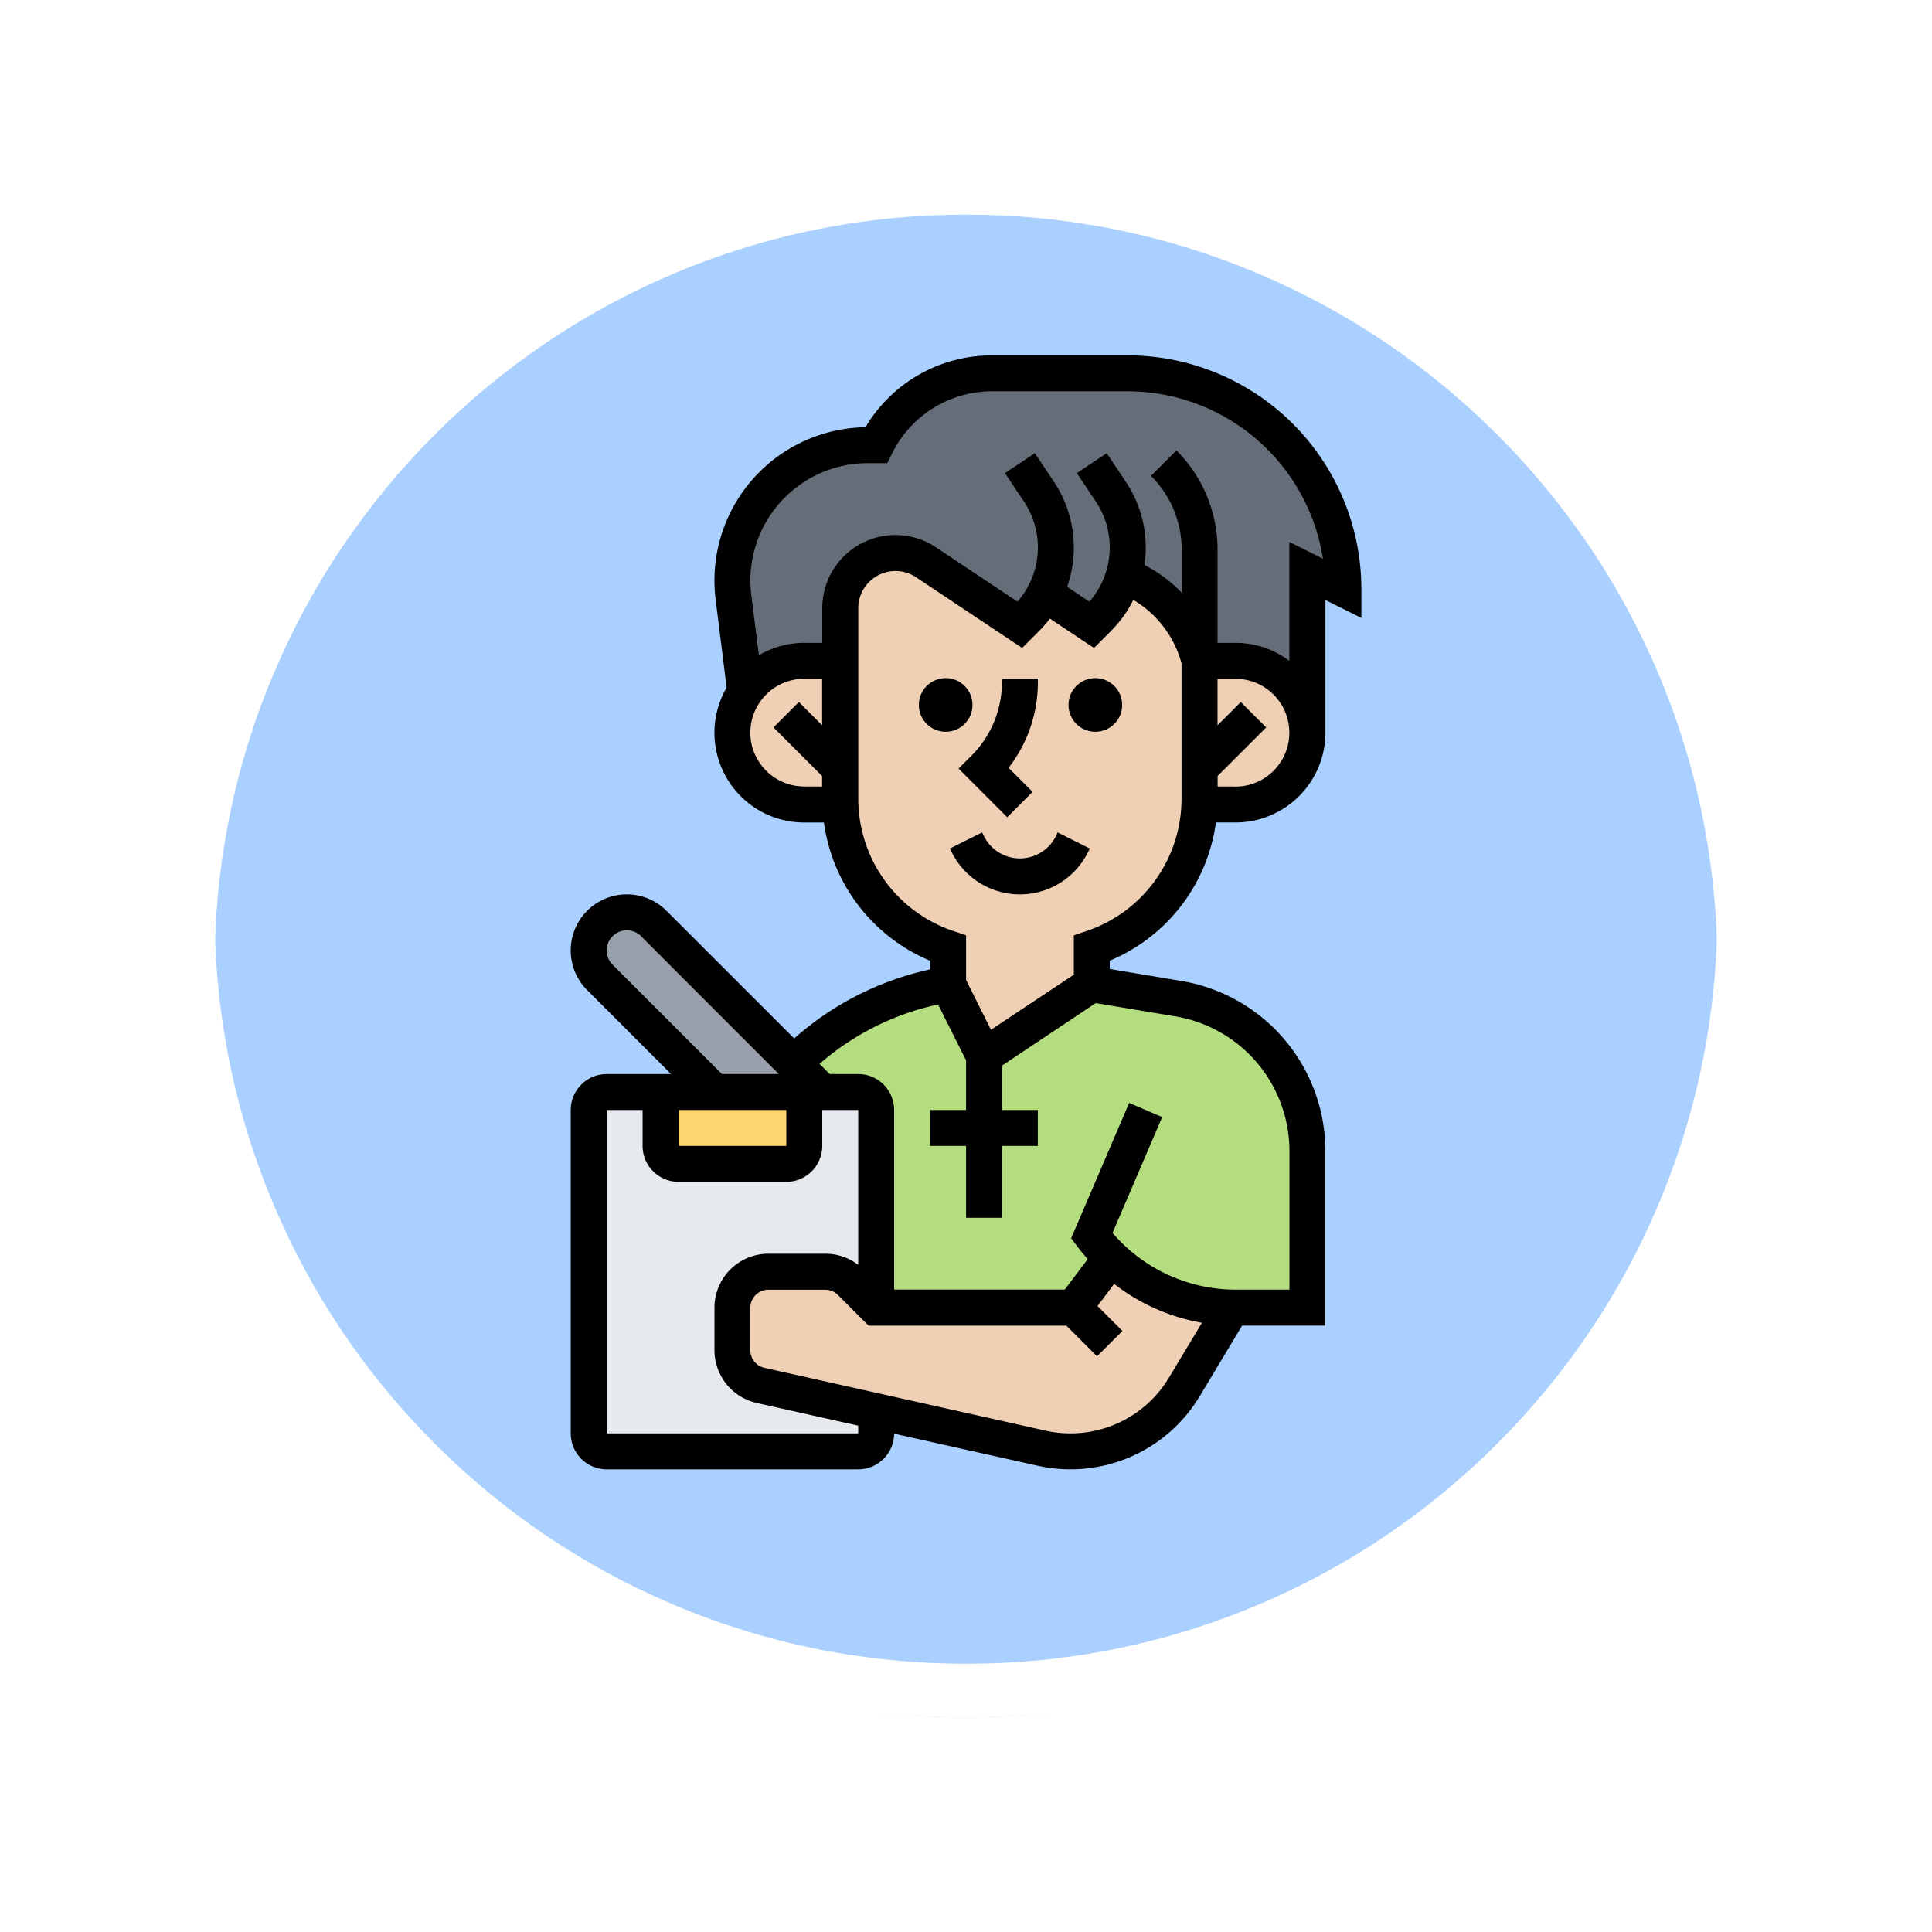 <svg xmlns="http://www.w3.org/2000/svg" xmlns:xlink="http://www.w3.org/1999/xlink" width="107.999" height="108" viewBox="0 0 107.999 108">
  <defs>
    <filter id="Trazado_874925" x="0" y="0" width="107.999" height="108" filterUnits="userSpaceOnUse">
      <feOffset dy="3" input="SourceAlpha"/>
      <feGaussianBlur stdDeviation="3" result="blur"/>
      <feFlood flood-opacity="0.161"/>
      <feComposite operator="in" in2="blur"/>
      <feComposite in="SourceGraphic"/>
    </filter>
    <clipPath id="clip-path">
      <path id="Trazado_909641" data-name="Trazado 909641" d="M41.9,0a41.9,41.9,0,0,1,41.9,41.9h0a41.9,41.9,0,0,1-83.81,0H0A41.9,41.9,0,0,1,41.9,0Z" fill="#9ad354"/>
    </clipPath>
  </defs>
  <g id="Grupo_1181720" data-name="Grupo 1181720" transform="translate(-849.051 -5151)">
    <g id="Grupo_1111552" data-name="Grupo 1111552" transform="translate(858.051 5157)">
      <g id="Grupo_1111316" data-name="Grupo 1111316" transform="translate(0 0)">
        <g id="Grupo_1109835" data-name="Grupo 1109835" transform="translate(0 0)">
          <g id="Grupo_1107913" data-name="Grupo 1107913">
            <g transform="matrix(1, 0, 0, 1, -9, -6)" filter="url(#Trazado_874925)">
              <g id="Trazado_874925-2" data-name="Trazado 874925" transform="translate(9 6)" fill="#9cc8ff" opacity="0.859">
                <path d="M 45 88.5 C 39.127 88.5 33.43 87.35 28.068 85.082 C 22.888 82.891 18.236 79.755 14.241 75.759 C 10.245 71.764 7.109 67.112 4.918 61.932 C 2.65 56.57 1.5 50.873 1.5 45 C 1.5 39.127 2.65 33.43 4.918 28.068 C 7.109 22.888 10.245 18.236 14.241 14.241 C 18.236 10.245 22.888 7.109 28.068 4.918 C 33.43 2.65 39.127 1.5 45 1.5 C 50.873 1.5 56.569 2.65 61.931 4.918 C 67.111 7.109 71.763 10.245 75.759 14.241 C 79.754 18.236 82.891 22.888 85.082 28.068 C 87.35 33.43 88.499 39.127 88.499 45 C 88.499 50.873 87.35 56.57 85.082 61.932 C 82.891 67.112 79.754 71.764 75.759 75.759 C 71.763 79.755 67.111 82.891 61.931 85.082 C 56.569 87.35 50.873 88.5 45 88.5 Z" stroke="none"/>
                <path d="M 45 3 C 39.328 3 33.828 4.11 28.652 6.299 C 23.652 8.415 19.16 11.443 15.301 15.301 C 11.443 19.16 8.415 23.651 6.299 28.652 C 4.11 33.828 3 39.328 3 45 C 3 50.671 4.11 56.171 6.299 61.347 C 8.415 66.348 11.443 70.84 15.301 74.698 C 19.16 78.557 23.652 81.585 28.652 83.701 C 33.828 85.89 39.328 87 45 87 C 50.671 87 56.171 85.89 61.347 83.701 C 66.348 81.585 70.84 78.557 74.698 74.698 C 78.556 70.84 81.585 66.348 83.7 61.347 C 85.889 56.171 86.999 50.671 86.999 45 C 86.999 39.328 85.889 33.828 83.7 28.652 C 81.585 23.651 78.556 19.16 74.698 15.301 C 70.84 11.443 66.348 8.415 61.347 6.299 C 56.171 4.11 50.671 3 45 3 M 45 -7.62939453125e-06 C 69.852 -7.62939453125e-06 89.999 20.147 89.999 45 L 89.999 45 C 89.999 69.853 69.852 90 45 90 C 20.147 90 0 69.853 0 45 L 0 45 C 0 20.147 20.147 -7.62939453125e-06 45 -7.62939453125e-06 Z" stroke="none" fill="#fff"/>
              </g>
            </g>
            <g id="Trazado_874923" data-name="Trazado 874923" fill="none">
              <path d="M45,0A45,45,0,0,1,90,45h0A45,45,0,0,1,0,45H0A45,45,0,0,1,45,0Z" stroke="none"/>
              <path d="M 45 3 C 39.328 3 33.828 4.11 28.652 6.299 C 23.652 8.415 19.16 11.443 15.301 15.301 C 11.443 19.16 8.415 23.651 6.299 28.652 C 4.11 33.828 3 39.328 3 45 C 3 50.671 4.11 56.171 6.299 61.347 C 8.415 66.348 11.443 70.84 15.301 74.698 C 19.16 78.557 23.652 81.585 28.652 83.701 C 33.828 85.89 39.328 87 45 87 C 50.671 87 56.171 85.89 61.347 83.701 C 66.348 81.585 70.84 78.557 74.698 74.698 C 78.556 70.84 81.585 66.348 83.7 61.347 C 85.889 56.171 86.999 50.671 86.999 45 C 86.999 39.328 85.889 33.828 83.7 28.652 C 81.585 23.651 78.556 19.16 74.698 15.301 C 70.84 11.443 66.348 8.415 61.347 6.299 C 56.171 4.11 50.671 3 45 3 M 45 -7.62939453125e-06 C 69.852 -7.62939453125e-06 89.999 20.147 89.999 45 L 89.999 45 C 89.999 69.853 69.852 90 45 90 C 20.147 90 0 69.853 0 45 L 0 45 C 0 20.147 20.147 -7.62939453125e-06 45 -7.62939453125e-06 Z" stroke="none" fill="#fff"/>
            </g>
          </g>
        </g>
      </g>
    </g>
    <g id="Enmascarar_grupo_1098790" data-name="Enmascarar grupo 1098790" transform="translate(861.146 5160.095)" clip-path="url(#clip-path)">
      <g id="nurse_6928038" transform="translate(19.809 10.77)">
        <g id="Grupo_1182733" data-name="Grupo 1182733" transform="translate(1.004 1.004)">
          <g id="Grupo_1182724" data-name="Grupo 1182724" transform="translate(8.035)">
            <path id="Trazado_916165" data-name="Trazado 916165" d="M98.113,24.07a6.9,6.9,0,0,0-4.24-4.776h0a5.589,5.589,0,0,1-1.417,2.4l-.368.368L89.452,20.3a5.581,5.581,0,0,1-1.014,1.389l-.368.368-5.249-3.5a3.084,3.084,0,0,0-4.795,2.565V24.07H76.017a4.015,4.015,0,0,0-3.3,1.724l-.659-5.274a7.561,7.561,0,0,1,7.505-8.5h.471A7.269,7.269,0,0,1,86.536,8H94.1a12.052,12.052,0,0,1,12.052,12.052l-2.009-1v9.039a4.018,4.018,0,0,0-4.017-4.017Z" transform="translate(-72 -8)" fill="#656d78"/>
          </g>
          <g id="Grupo_1182725" data-name="Grupo 1182725" transform="translate(11.456 34.148)">
            <path id="Trazado_916166" data-name="Trazado 916166" d="M117.006,295.288h0l-2.093,2.79H103.864V287.031a1,1,0,0,0-1-1h-2.009l-1.6-1.6A15.976,15.976,0,0,1,107.881,280l2.009,4.017L115.916,280l4.813.8a8.663,8.663,0,0,1,7.239,8.545v8.732h-4.017l-.2,0A10.039,10.039,0,0,1,117.006,295.288Z" transform="translate(-99.25 -280)" fill="#b4dd7f"/>
          </g>
          <g id="Grupo_1182726" data-name="Grupo 1182726" transform="translate(0 40.175)">
            <path id="Trazado_916167" data-name="Trazado 916167" d="M24.07,345.844v1.239a1,1,0,0,1-1,1H9a1,1,0,0,1-1-1V329a1,1,0,0,1,1-1h3.013v3.013a1,1,0,0,0,1,1h6.026a1,1,0,0,0,1-1V328h3.013a1,1,0,0,1,1,1v11.048l-1.42-1.42a2.01,2.01,0,0,0-1.421-.589H18.044a2.008,2.008,0,0,0-2.009,2.009v2.388a2.008,2.008,0,0,0,1.594,1.965Z" transform="translate(-8 -328)" fill="#e6e9ed"/>
          </g>
          <g id="Grupo_1182727" data-name="Grupo 1182727" transform="translate(4.017 40.175)">
            <path id="Trazado_916168" data-name="Trazado 916168" d="M48.035,328v3.013a1,1,0,0,1-1,1H41a1,1,0,0,1-1-1V328h8.035Z" transform="translate(-40 -328)" fill="#fcd770"/>
          </g>
          <g id="Grupo_1182728" data-name="Grupo 1182728" transform="translate(0 30.131)">
            <path id="Trazado_916169" data-name="Trazado 916169" d="M21.057,258.044H15.031l-6.407-6.407a2.131,2.131,0,0,1,3.013-3.013l7.819,7.819Z" transform="translate(-8 -248)" fill="#969faa"/>
          </g>
          <g id="Grupo_1182729" data-name="Grupo 1182729" transform="translate(8.035 49.436)">
            <path id="Trazado_916170" data-name="Trazado 916170" d="M91.083,404.561l2.093-2.79h0a10.039,10.039,0,0,0,6.746,2.788l-2.66,4.433a7.424,7.424,0,0,1-7.983,3.426l-9.244-2.065-6.44-1.439A2.008,2.008,0,0,1,72,406.949v-2.388a2.008,2.008,0,0,1,2.009-2.009h3.185a2.01,2.01,0,0,1,1.421.589l1.42,1.42Z" transform="translate(-72 -401.77)" fill="#f0d0b4"/>
          </g>
          <g id="Grupo_1182730" data-name="Grupo 1182730" transform="translate(34.142 16.07)">
            <path id="Trazado_916171" data-name="Trazado 916171" d="M279.956,142.026V136h2.009a4.017,4.017,0,1,1,0,8.035H279.95c0-.108.006-.217.006-.326Z" transform="translate(-279.95 -136)" fill="#f0d0b4"/>
          </g>
          <g id="Grupo_1182731" data-name="Grupo 1182731" transform="translate(8.035 16.07)">
            <path id="Trazado_916172" data-name="Trazado 916172" d="M78.026,142.026v1.682c0,.109,0,.218.006.326H76.017a4.018,4.018,0,0,1-3.3-6.31h0a4.015,4.015,0,0,1,3.3-1.724h2.009Z" transform="translate(-72 -136)" fill="#f0d0b4"/>
          </g>
          <g id="Grupo_1182732" data-name="Grupo 1182732" transform="translate(14.061 10.044)">
            <path id="Trazado_916173" data-name="Trazado 916173" d="M140.087,100.052v1.682c0,.109,0,.218-.006.326a8.813,8.813,0,0,1-6.02,8.035V112.1l-6.026,4.017-2.009-4.017V110.1a8.812,8.812,0,0,1-6.02-8.035c0-.108-.006-.217-.006-.326V91.083a3.083,3.083,0,0,1,4.795-2.565l5.249,3.5.368-.368a5.581,5.581,0,0,0,1.014-1.389l2.635,1.756.368-.368a5.589,5.589,0,0,0,1.417-2.4h0a6.9,6.9,0,0,1,4.24,4.776Z" transform="translate(-120 -88)" fill="#f0d0b4"/>
          </g>
        </g>
        <g id="Grupo_1182734" data-name="Grupo 1182734" transform="translate(0)">
          <circle id="Elipse_11708" data-name="Elipse 11708" cx="1.5" cy="1.5" r="1.5" transform="translate(19.459 18.041)"/>
          <circle id="Elipse_11709" data-name="Elipse 11709" cx="1.5" cy="1.5" r="1.5" transform="translate(27.825 18.041)"/>
          <path id="Trazado_916174" data-name="Trazado 916174" d="M174.764,212.633a2.246,2.246,0,0,1-4.017,0l-.106-.212-1.8.9.106.212a4.255,4.255,0,0,0,7.611,0l.106-.212-1.8-.9Z" transform="translate(-147.646 -185.753)"/>
          <path id="Trazado_916175" data-name="Trazado 916175" d="M175.406,151.741l1.42-1.42-1.343-1.343a7.8,7.8,0,0,0,1.637-4.8V144h-2.009v.172a5.815,5.815,0,0,1-1.714,4.139l-.71.71Z" transform="translate(-151.007 -125.921)"/>
          <path id="Trazado_916176" data-name="Trazado 916176" d="M31.135,0H23.575a8.222,8.222,0,0,0-7.1,4.018A8.569,8.569,0,0,0,8.1,13.649l.615,4.922a5.018,5.018,0,0,0,4.34,7.543h1.1a9.8,9.8,0,0,0,5.935,7.726v.484a16.848,16.848,0,0,0-7.6,3.859L5.352,31.049A3.135,3.135,0,0,0,.918,35.483L5.61,40.175h-3.6A2.011,2.011,0,0,0,0,42.183V60.262a2.011,2.011,0,0,0,2.009,2.009H16.07a2.011,2.011,0,0,0,2.008-1.994L26.1,62.068a8.428,8.428,0,0,0,9.064-3.889l2.366-3.943h4.654V44.5a9.637,9.637,0,0,0-8.078-9.535L30.131,34.3v-.463a9.8,9.8,0,0,0,5.935-7.726h1.1a5.028,5.028,0,0,0,5.022-5.022V13.677l2.009,1V13.057A13.071,13.071,0,0,0,31.135,0ZM16.6,6.026h1.092l.278-.555a6.229,6.229,0,0,1,5.6-3.462h7.561a11.066,11.066,0,0,1,10.919,9.358l-1.88-.94v6.65a5,5,0,0,0-3.013-1.007h-1V10.876a7.811,7.811,0,0,0-2.3-5.56l-1.42,1.42a5.816,5.816,0,0,1,1.715,4.139v2.389a7.9,7.9,0,0,0-2.081-1.548,6.707,6.707,0,0,0,.072-.981A6.586,6.586,0,0,0,31.03,7.07l-1.068-1.6L28.291,6.583l1.068,1.6a4.6,4.6,0,0,1-.368,5.583l-1.243-.829a6.625,6.625,0,0,0-.735-5.868l-1.068-1.6L24.273,6.583l1.068,1.6a4.6,4.6,0,0,1-.368,5.583L20.417,10.73a4.088,4.088,0,0,0-6.356,3.4V16.07h-1a4.99,4.99,0,0,0-2.542.694L10.094,13.4A6.56,6.56,0,0,1,16.6,6.026Zm-6.56,15.065a3.017,3.017,0,0,1,3.013-3.013h1v2.6l-1.3-1.3-1.42,1.42,2.719,2.719V24.1h-1a3.017,3.017,0,0,1-3.013-3.013ZM6.026,42.183h6.026v2.009H6.026ZM2.339,34.062a1.126,1.126,0,0,1,1.593-1.593l7.7,7.705H8.451Zm13.731,26.2H2.009V42.183H4.017v2.009A2.011,2.011,0,0,0,6.026,46.2h6.026a2.011,2.011,0,0,0,2.009-2.009V42.183H16.07v8.66a2.99,2.99,0,0,0-1.836-.625H11.048a3.017,3.017,0,0,0-3.013,3.013v2.388a3.023,3.023,0,0,0,2.38,2.946l5.655,1.263Zm17.371-3.116a6.419,6.419,0,0,1-6.9,2.962L10.841,56.6a1.009,1.009,0,0,1-.8-.983V53.231a1.006,1.006,0,0,1,1-1h3.185a1,1,0,0,1,.71.294l1.715,1.715H27.706l1.715,1.715,1.42-1.42-1.393-1.393.927-1.236a11.143,11.143,0,0,0,4.909,2.172Zm.335-20.2a7.634,7.634,0,0,1,6.4,7.554v7.727H37.161a9.088,9.088,0,0,1-6.875-3.171l2.776-6.477-1.846-.791-3.242,7.564.348.465q.274.366.577.7l-1.28,1.706H18.079V42.183a2.011,2.011,0,0,0-2.009-2.009H14.477l-.569-.569a14.851,14.851,0,0,1,6.626-3.321L22.1,39.407v2.776H20.087v2.009H22.1v4.017H24.1V44.192h2.009V42.183H24.1V39.708l5.248-3.5Zm-4.966-4.755-.687.229v2.2L23.49,37.7,22.1,34.916v-2.5l-.687-.229a7.8,7.8,0,0,1-5.339-7.408V14.132A2.079,2.079,0,0,1,19.3,12.4l5.934,3.956.95-.95a6.707,6.707,0,0,0,.6-.693l2.465,1.643.95-.95a6.616,6.616,0,0,0,1.249-1.737,5.9,5.9,0,0,1,2.695,3.541v7.572a7.8,7.8,0,0,1-5.339,7.408ZM37.161,24.1h-1v-.588L38.876,20.8l-1.42-1.42-1.3,1.3v-2.6h1a3.013,3.013,0,0,1,0,6.026Z" transform="translate(0)"/>
        </g>
      </g>
    </g>
    <path id="Trazado_909642" data-name="Trazado 909642" d="M45,0A45,45,0,0,1,90,45h0A45,45,0,0,1,0,45H0A45,45,0,0,1,45,0Z" transform="translate(858.051 5157)" fill="none"/>
  </g>
</svg>
